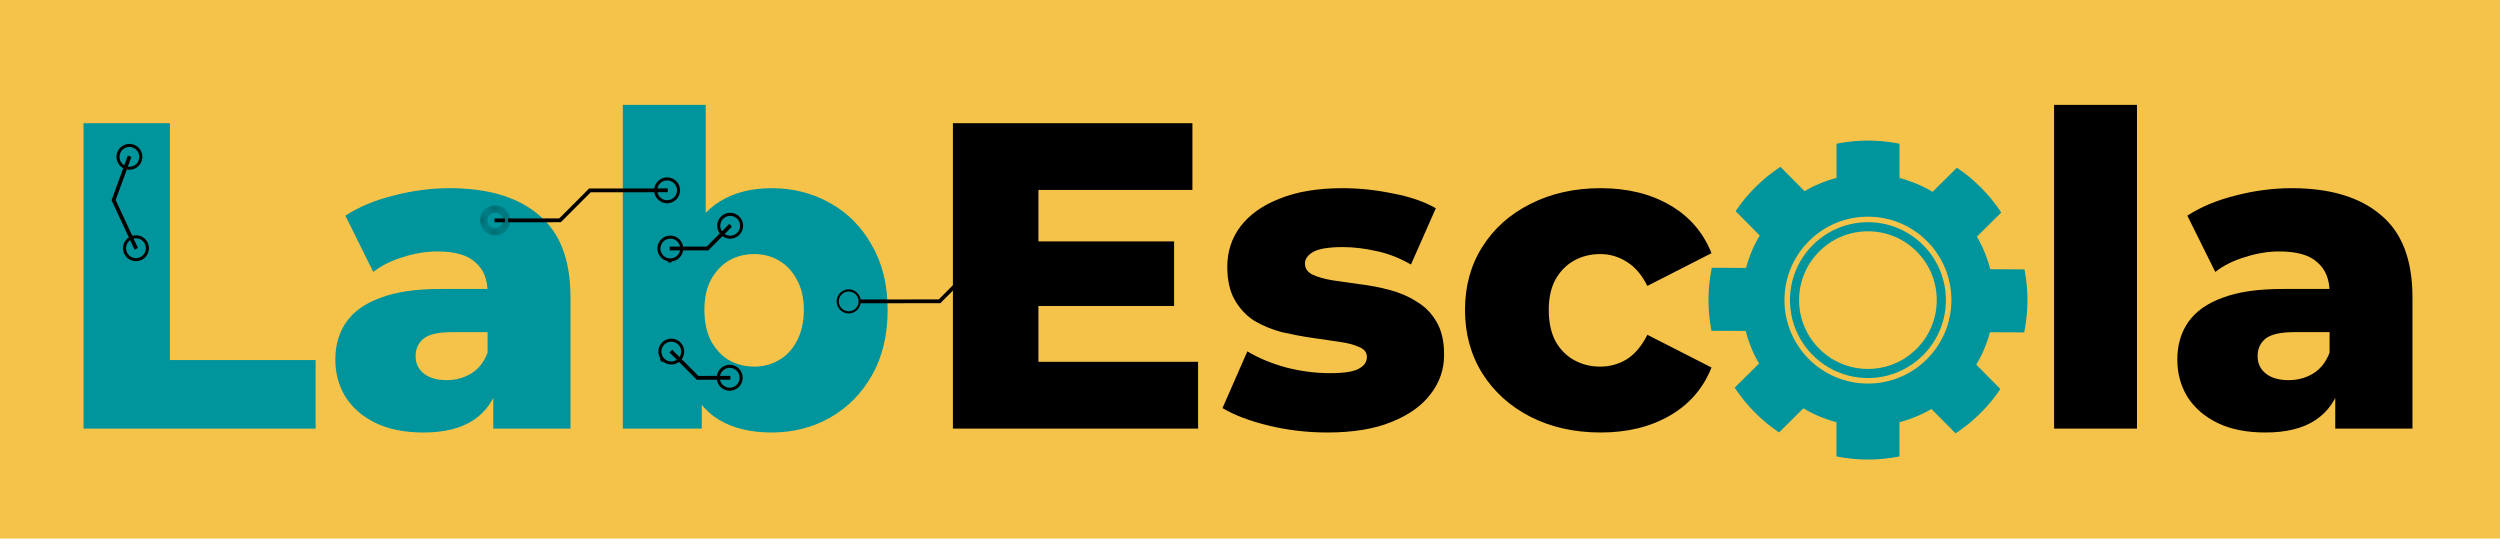 <svg width="210" height="46" viewBox="0 0 210 46" fill="none" xmlns="http://www.w3.org/2000/svg">
<g clip-path="url(#clip0_85_123)">
<rect width="210" height="45.234" fill="#F6C34A"/>
<path d="M7.016 36V10.347H14.272V30.246H26.512V36H7.016ZM41.434 36V32.299L40.958 31.383V24.566C40.958 23.467 40.616 22.624 39.932 22.038C39.272 21.427 38.209 21.121 36.743 21.121C35.791 21.121 34.826 21.28 33.848 21.598C32.871 21.891 32.041 22.306 31.356 22.844L29.011 18.116C30.135 17.383 31.479 16.821 33.042 16.43C34.63 16.015 36.206 15.807 37.77 15.807C40.995 15.807 43.486 16.553 45.246 18.043C47.029 19.509 47.921 21.818 47.921 24.969V36H41.434ZM35.571 36.33C33.983 36.33 32.639 36.061 31.54 35.524C30.44 34.986 29.597 34.253 29.011 33.325C28.449 32.396 28.168 31.358 28.168 30.21C28.168 28.988 28.474 27.938 29.084 27.058C29.72 26.154 30.684 25.47 31.979 25.006C33.274 24.517 34.948 24.273 37 24.273H41.691V27.901H37.953C36.829 27.901 36.035 28.084 35.571 28.451C35.131 28.817 34.911 29.306 34.911 29.917C34.911 30.527 35.143 31.016 35.608 31.383C36.072 31.749 36.707 31.932 37.513 31.932C38.27 31.932 38.955 31.749 39.565 31.383C40.2 30.992 40.665 30.405 40.958 29.623L41.911 32.189C41.544 33.557 40.824 34.595 39.749 35.304C38.698 35.988 37.305 36.33 35.571 36.33ZM64.812 36.33C63.029 36.33 61.539 35.963 60.342 35.23C59.169 34.498 58.289 33.374 57.703 31.859C57.117 30.344 56.824 28.402 56.824 26.032C56.824 23.711 57.129 21.793 57.74 20.279C58.375 18.764 59.291 17.64 60.488 16.907C61.685 16.174 63.127 15.807 64.812 15.807C66.62 15.807 68.257 16.223 69.723 17.053C71.213 17.884 72.386 19.069 73.241 20.608C74.121 22.123 74.561 23.931 74.561 26.032C74.561 28.158 74.121 29.99 73.241 31.529C72.386 33.044 71.213 34.229 69.723 35.084C68.257 35.914 66.62 36.33 64.812 36.33ZM52.316 36V8.808H59.279V19.472L58.912 26.032L58.949 32.592V36H52.316ZM63.347 30.796C64.128 30.796 64.825 30.613 65.436 30.246C66.071 29.88 66.572 29.343 66.938 28.634C67.329 27.901 67.524 27.034 67.524 26.032C67.524 25.03 67.329 24.188 66.938 23.503C66.572 22.795 66.071 22.257 65.436 21.891C64.825 21.524 64.128 21.341 63.347 21.341C62.565 21.341 61.856 21.524 61.221 21.891C60.61 22.257 60.109 22.795 59.719 23.503C59.352 24.188 59.169 25.03 59.169 26.032C59.169 27.034 59.352 27.901 59.719 28.634C60.109 29.343 60.61 29.88 61.221 30.246C61.856 30.613 62.565 30.796 63.347 30.796Z" fill="#00949C"/>
<path fill-rule="evenodd" clip-rule="evenodd" d="M159.553 14.953C160.543 15.209 161.477 15.602 162.334 16.115L164.381 14.089C165.859 15.083 167.126 16.364 168.106 17.852L166.059 19.877C166.554 20.723 166.933 21.643 167.179 22.615L170.058 22.629C170.219 23.465 170.307 24.325 170.307 25.209C170.307 26.139 170.212 27.048 170.033 27.922L167.154 27.908C166.898 28.877 166.508 29.793 166.006 30.632L168.032 32.678C167.038 34.156 165.757 35.423 164.268 36.402L162.243 34.356C161.414 34.84 160.512 35.216 159.557 35.462V38.34C158.7 38.512 157.815 38.603 156.91 38.603C156.004 38.603 155.119 38.512 154.262 38.34V35.462C153.272 35.205 152.338 34.812 151.485 34.3L149.438 36.325C147.96 35.332 146.693 34.051 145.713 32.562L147.76 30.537C147.265 29.691 146.886 28.772 146.64 27.799L143.761 27.785C143.6 26.95 143.512 26.09 143.512 25.206C143.512 24.275 143.607 23.366 143.789 22.492L146.668 22.506C146.925 21.538 147.311 20.622 147.816 19.783L145.791 17.736C146.784 16.259 148.066 14.992 149.554 14.012L151.58 16.055C152.409 15.571 153.311 15.195 154.266 14.949V12.071C155.123 11.899 156.007 11.808 156.913 11.808C157.819 11.808 158.704 11.899 159.56 12.071V14.949L159.553 14.953ZM156.906 18.663C153.29 18.663 150.358 21.594 150.358 25.209C150.358 28.824 153.29 31.755 156.906 31.755C160.522 31.755 163.454 28.824 163.454 25.209C163.454 21.594 160.522 18.663 156.906 18.663ZM156.906 19.428C153.715 19.428 151.124 22.015 151.124 25.209C151.124 28.403 153.711 30.99 156.906 30.99C160.101 30.99 162.688 28.403 162.688 25.209C162.688 22.015 160.101 19.428 156.906 19.428ZM156.906 18.2C153.034 18.2 149.895 21.337 149.895 25.209C149.895 29.081 153.034 32.218 156.906 32.218C160.779 32.218 163.917 29.081 163.917 25.209C163.917 21.337 160.779 18.2 156.906 18.2Z" fill="#00949C"/>
<path d="M86.713 20.279H98.624V25.702H86.713V20.279ZM87.227 30.393H100.639V36H80.044V10.347H100.163V15.954H87.227V30.393ZM111.484 36.33C109.798 36.33 108.149 36.134 106.537 35.743C104.949 35.353 103.666 34.864 102.689 34.278L104.777 29.514C105.706 30.075 106.793 30.527 108.039 30.869C109.285 31.187 110.507 31.346 111.704 31.346C112.876 31.346 113.683 31.224 114.122 30.979C114.587 30.735 114.819 30.405 114.819 29.99C114.819 29.599 114.599 29.318 114.159 29.147C113.744 28.952 113.182 28.805 112.473 28.707C111.789 28.61 111.032 28.5 110.201 28.377C109.371 28.255 108.528 28.096 107.673 27.901C106.842 27.681 106.072 27.363 105.364 26.948C104.68 26.508 104.13 25.922 103.715 25.189C103.299 24.456 103.092 23.528 103.092 22.404C103.092 21.134 103.458 20.01 104.191 19.032C104.949 18.031 106.048 17.249 107.489 16.687C108.931 16.101 110.69 15.807 112.767 15.807C114.159 15.807 115.564 15.954 116.981 16.247C118.422 16.516 119.632 16.931 120.609 17.493L118.52 22.221C117.543 21.659 116.566 21.28 115.588 21.085C114.611 20.865 113.683 20.755 112.803 20.755C111.63 20.755 110.8 20.889 110.311 21.158C109.847 21.427 109.615 21.757 109.615 22.148C109.615 22.538 109.823 22.844 110.238 23.064C110.653 23.259 111.203 23.418 111.887 23.54C112.596 23.638 113.365 23.748 114.196 23.87C115.026 23.968 115.857 24.126 116.688 24.346C117.543 24.566 118.312 24.896 118.997 25.336C119.705 25.751 120.267 26.325 120.682 27.058C121.098 27.767 121.305 28.683 121.305 29.807C121.305 31.028 120.927 32.128 120.169 33.105C119.436 34.082 118.337 34.864 116.871 35.45C115.43 36.037 113.634 36.33 111.484 36.33ZM134.457 36.33C132.258 36.33 130.291 35.89 128.557 35.011C126.847 34.131 125.503 32.922 124.526 31.383C123.548 29.819 123.06 28.035 123.06 26.032C123.06 24.029 123.548 22.257 124.526 20.718C125.503 19.179 126.847 17.982 128.557 17.127C130.291 16.247 132.258 15.807 134.457 15.807C136.705 15.807 138.647 16.284 140.284 17.237C141.921 18.19 143.081 19.533 143.765 21.268L138.378 24.017C137.914 23.088 137.34 22.416 136.656 22.001C135.972 21.561 135.227 21.341 134.42 21.341C133.614 21.341 132.881 21.524 132.221 21.891C131.562 22.257 131.037 22.795 130.646 23.503C130.279 24.188 130.096 25.03 130.096 26.032C130.096 27.058 130.279 27.925 130.646 28.634C131.037 29.343 131.562 29.88 132.221 30.246C132.881 30.613 133.614 30.796 134.42 30.796C135.227 30.796 135.972 30.588 136.656 30.173C137.34 29.733 137.914 29.049 138.378 28.121L143.765 30.869C143.081 32.604 141.921 33.948 140.284 34.901C138.647 35.853 136.705 36.33 134.457 36.33Z" fill="black"/>
<path d="M172.543 36V8.808H179.506V36H172.543ZM196.161 36V32.299L195.684 31.383V24.566C195.684 23.467 195.342 22.624 194.658 22.038C193.999 21.427 192.936 21.121 191.47 21.121C190.517 21.121 189.552 21.28 188.575 21.598C187.598 21.891 186.767 22.306 186.083 22.844L183.737 18.116C184.861 17.383 186.205 16.821 187.769 16.43C189.357 16.015 190.932 15.807 192.496 15.807C195.721 15.807 198.213 16.553 199.972 18.043C201.755 19.509 202.647 21.818 202.647 24.969V36H196.161ZM190.297 36.33C188.709 36.33 187.365 36.061 186.266 35.524C185.167 34.986 184.324 34.253 183.737 33.325C183.175 32.396 182.894 31.358 182.894 30.21C182.894 28.988 183.2 27.938 183.811 27.058C184.446 26.154 185.411 25.47 186.706 25.006C188.001 24.517 189.674 24.273 191.726 24.273H196.417V27.901H192.679C191.555 27.901 190.761 28.084 190.297 28.451C189.857 28.817 189.638 29.306 189.638 29.917C189.638 30.527 189.87 31.016 190.334 31.383C190.798 31.749 191.433 31.932 192.239 31.932C192.997 31.932 193.681 31.749 194.292 31.383C194.927 30.992 195.391 30.405 195.684 29.623L196.637 32.189C196.271 33.557 195.55 34.595 194.475 35.304C193.424 35.988 192.032 36.33 190.297 36.33Z" fill="black"/>
<path d="M81.684 22.638L81.71 22.611L81.748 22.611L93.421 22.599L93.421 22.462L81.654 22.474L78.92 25.214L78.894 25.241L78.856 25.241L71.329 25.249L71.329 25.385L78.95 25.378L81.684 22.638Z" fill="#00949C" stroke="black" stroke-width="0.182"/>
<path d="M92.904 23.359C93.068 23.469 93.261 23.527 93.457 23.527C93.721 23.526 93.974 23.42 94.16 23.233C94.347 23.047 94.452 22.794 94.452 22.53C94.452 22.333 94.393 22.141 94.284 21.977C94.174 21.814 94.019 21.686 93.837 21.611C93.655 21.536 93.455 21.516 93.261 21.555C93.069 21.594 92.891 21.689 92.752 21.828C92.613 21.967 92.519 22.145 92.48 22.338C92.442 22.531 92.462 22.731 92.537 22.913C92.613 23.095 92.741 23.25 92.904 23.359ZM92.945 21.765C93.097 21.663 93.275 21.609 93.457 21.609C93.578 21.609 93.698 21.632 93.81 21.678C93.922 21.724 94.024 21.792 94.11 21.878C94.195 21.963 94.263 22.065 94.31 22.177C94.356 22.289 94.38 22.409 94.38 22.53C94.38 22.712 94.326 22.89 94.225 23.042C94.124 23.194 93.98 23.312 93.811 23.382C93.643 23.452 93.458 23.47 93.279 23.435C93.1 23.399 92.936 23.312 92.807 23.183C92.678 23.054 92.59 22.89 92.554 22.712C92.519 22.533 92.537 22.347 92.606 22.179C92.676 22.011 92.794 21.866 92.945 21.765Z" fill="#00949C" stroke="black" stroke-width="0.182"/>
<path d="M71.291 24.395C71.473 24.395 71.652 24.449 71.803 24.55C71.955 24.651 72.073 24.795 72.143 24.963C72.213 25.132 72.231 25.317 72.196 25.496C72.16 25.675 72.073 25.839 71.944 25.968C71.815 26.097 71.651 26.185 71.473 26.221C71.294 26.256 71.109 26.238 70.94 26.169C70.772 26.099 70.627 25.981 70.526 25.83C70.425 25.678 70.37 25.5 70.37 25.318C70.37 25.197 70.393 25.077 70.439 24.965C70.485 24.853 70.553 24.751 70.639 24.665C70.724 24.579 70.826 24.511 70.938 24.465C71.05 24.419 71.17 24.395 71.291 24.395Z" fill="#00949C" stroke="black" stroke-width="0.182"/>
<path d="M49.554 16.088L49.581 16.061L49.618 16.061L56.002 16.055L56.002 15.918L49.522 15.925L47.04 18.411L47.014 18.438L46.976 18.438L41.629 18.443L41.629 18.581L47.071 18.576L49.554 16.088Z" fill="#00949C" stroke="black" stroke-width="0.182"/>
<path d="M55.486 16.815C55.65 16.924 55.842 16.982 56.039 16.982L56.039 17.073L56.039 16.982C56.303 16.982 56.556 16.876 56.742 16.689C56.929 16.503 57.034 16.249 57.034 15.985L57.124 15.985L57.034 15.985C57.033 15.789 56.975 15.596 56.865 15.433C56.756 15.269 56.6 15.142 56.418 15.066C56.236 14.991 56.036 14.972 55.843 15.011C55.65 15.049 55.473 15.144 55.334 15.284C55.194 15.423 55.1 15.6 55.062 15.793C55.023 15.987 55.043 16.187 55.119 16.369C55.194 16.55 55.322 16.706 55.486 16.815ZM55.526 15.22C55.678 15.119 55.856 15.065 56.038 15.065C56.159 15.064 56.279 15.088 56.391 15.134C56.503 15.181 56.605 15.248 56.691 15.334C56.776 15.419 56.844 15.521 56.891 15.633C56.937 15.745 56.961 15.864 56.961 15.986C56.961 16.168 56.907 16.346 56.806 16.498C56.705 16.649 56.561 16.767 56.393 16.837C56.224 16.907 56.039 16.926 55.861 16.89C55.682 16.855 55.517 16.767 55.388 16.639C55.259 16.51 55.171 16.346 55.136 16.167C55.1 15.988 55.118 15.803 55.188 15.634C55.257 15.466 55.375 15.322 55.526 15.22Z" fill="#00949C" stroke="black" stroke-width="0.182"/>
<mask id="path-10-inside-1_85_123" fill="white">
<path d="M41.593 19.599C41.808 19.598 42.018 19.534 42.197 19.415C42.375 19.295 42.514 19.125 42.596 18.927C42.678 18.728 42.699 18.51 42.657 18.299C42.615 18.088 42.511 17.895 42.359 17.743C42.207 17.591 42.014 17.488 41.803 17.447C41.592 17.405 41.374 17.427 41.175 17.509C40.977 17.591 40.807 17.731 40.688 17.909C40.569 18.088 40.505 18.298 40.506 18.513C40.506 18.801 40.621 19.077 40.825 19.281C41.029 19.484 41.305 19.598 41.593 19.599C42.193 19.598 40.994 19.602 41.593 19.599ZM41.593 17.681C41.757 17.681 41.917 17.73 42.054 17.821C42.19 17.912 42.297 18.042 42.36 18.194C42.422 18.345 42.439 18.512 42.407 18.673C42.375 18.834 42.296 18.982 42.18 19.099C42.064 19.215 41.916 19.294 41.755 19.326C41.594 19.359 41.427 19.342 41.276 19.28C41.124 19.217 40.994 19.111 40.902 18.975C40.811 18.839 40.762 18.678 40.761 18.514C40.761 18.293 40.849 18.081 41.005 17.925C41.16 17.769 41.372 17.681 41.593 17.681V17.681Z"/>
</mask>
<path d="M41.593 19.599C41.808 19.598 42.018 19.534 42.197 19.415C42.375 19.295 42.514 19.125 42.596 18.927C42.678 18.728 42.699 18.51 42.657 18.299C42.615 18.088 42.511 17.895 42.359 17.743C42.207 17.591 42.014 17.488 41.803 17.447C41.592 17.405 41.374 17.427 41.175 17.509C40.977 17.591 40.807 17.731 40.688 17.909C40.569 18.088 40.505 18.298 40.506 18.513C40.506 18.801 40.621 19.077 40.825 19.281C41.029 19.484 41.305 19.598 41.593 19.599C42.193 19.598 40.994 19.602 41.593 19.599ZM41.593 17.681C41.757 17.681 41.917 17.73 42.054 17.821C42.19 17.912 42.297 18.042 42.36 18.194C42.422 18.345 42.439 18.512 42.407 18.673C42.375 18.834 42.296 18.982 42.18 19.099C42.064 19.215 41.916 19.294 41.755 19.326C41.594 19.359 41.427 19.342 41.276 19.28C41.124 19.217 40.994 19.111 40.902 18.975C40.811 18.839 40.762 18.678 40.761 18.514C40.761 18.293 40.849 18.081 41.005 17.925C41.16 17.769 41.372 17.681 41.593 17.681V17.681Z" fill="#00949C"/>
<path d="M41.593 19.599L41.592 19.417L41.593 19.417L41.593 19.599ZM40.506 18.513L40.324 18.513L40.324 18.513L40.506 18.513ZM41.593 19.599L41.594 19.78L41.593 19.78L41.593 19.599ZM40.761 18.514L40.58 18.515L40.58 18.514L40.761 18.514ZM41.593 19.417C41.772 19.417 41.947 19.363 42.096 19.264L42.298 19.566C42.089 19.705 41.844 19.78 41.594 19.78L41.593 19.417ZM42.096 19.264C42.244 19.164 42.36 19.023 42.428 18.857L42.764 18.996C42.668 19.228 42.506 19.426 42.298 19.566L42.096 19.264ZM42.428 18.857C42.496 18.692 42.514 18.51 42.479 18.335L42.835 18.263C42.885 18.509 42.86 18.764 42.764 18.996L42.428 18.857ZM42.479 18.335C42.444 18.159 42.358 17.998 42.231 17.872L42.488 17.615C42.665 17.792 42.786 18.018 42.835 18.263L42.479 18.335ZM42.231 17.872C42.104 17.745 41.943 17.659 41.768 17.625L41.838 17.268C42.084 17.317 42.31 17.438 42.488 17.615L42.231 17.872ZM41.768 17.625C41.592 17.59 41.41 17.608 41.245 17.677L41.106 17.341C41.337 17.245 41.592 17.22 41.838 17.268L41.768 17.625ZM41.245 17.677C41.08 17.745 40.939 17.861 40.839 18.01L40.537 17.808C40.676 17.6 40.874 17.437 41.106 17.341L41.245 17.677ZM40.839 18.01C40.74 18.159 40.687 18.334 40.687 18.513L40.324 18.513C40.324 18.262 40.398 18.017 40.537 17.808L40.839 18.01ZM40.687 18.512C40.688 18.753 40.784 18.983 40.953 19.152L40.697 19.409C40.459 19.172 40.325 18.85 40.324 18.513L40.687 18.512ZM40.953 19.152C41.123 19.322 41.353 19.417 41.593 19.417L41.593 19.78C41.257 19.78 40.935 19.647 40.697 19.409L40.953 19.152ZM41.593 19.417C41.668 19.417 41.715 19.417 41.741 19.417C41.754 19.417 41.763 19.417 41.767 19.417C41.768 19.417 41.769 19.417 41.769 19.417C41.77 19.417 41.772 19.417 41.774 19.417C41.775 19.417 41.778 19.417 41.782 19.418C41.784 19.418 41.79 19.419 41.794 19.419C41.804 19.421 41.856 19.44 41.892 19.467C41.947 19.617 41.837 19.766 41.809 19.775C41.801 19.777 41.79 19.779 41.786 19.779C41.784 19.779 41.781 19.78 41.779 19.78C41.778 19.78 41.777 19.78 41.776 19.78C41.773 19.78 41.771 19.78 41.771 19.78C41.77 19.78 41.769 19.78 41.768 19.78C41.767 19.78 41.766 19.78 41.764 19.78C41.754 19.78 41.73 19.781 41.7 19.781C41.669 19.781 41.632 19.781 41.594 19.781C41.556 19.781 41.519 19.781 41.488 19.782C41.458 19.782 41.434 19.782 41.424 19.782C41.422 19.782 41.421 19.782 41.42 19.782C41.419 19.782 41.418 19.782 41.417 19.781C41.417 19.781 41.415 19.781 41.412 19.781C41.411 19.781 41.41 19.781 41.409 19.781C41.407 19.781 41.404 19.781 41.402 19.78C41.398 19.78 41.387 19.778 41.379 19.777C41.35 19.767 41.24 19.619 41.294 19.469C41.33 19.442 41.381 19.422 41.391 19.421C41.395 19.42 41.402 19.419 41.404 19.419C41.408 19.419 41.411 19.418 41.412 19.418C41.414 19.418 41.416 19.418 41.416 19.418C41.417 19.418 41.418 19.418 41.419 19.418C41.423 19.418 41.432 19.418 41.444 19.418C41.47 19.418 41.517 19.417 41.592 19.417L41.594 19.78C41.519 19.781 41.473 19.781 41.447 19.781C41.434 19.781 41.428 19.781 41.426 19.781C41.425 19.781 41.426 19.781 41.426 19.781C41.426 19.781 41.428 19.781 41.429 19.781C41.43 19.781 41.433 19.781 41.437 19.781C41.439 19.78 41.445 19.78 41.45 19.779C41.459 19.777 41.51 19.758 41.547 19.73C41.601 19.581 41.49 19.432 41.462 19.423C41.454 19.421 41.442 19.419 41.439 19.419C41.437 19.419 41.433 19.419 41.432 19.419C41.431 19.418 41.429 19.418 41.429 19.418C41.426 19.418 41.425 19.418 41.425 19.418C41.424 19.418 41.424 19.418 41.424 19.418C41.424 19.418 41.425 19.418 41.426 19.418C41.434 19.418 41.457 19.418 41.488 19.418C41.518 19.418 41.555 19.418 41.593 19.418C41.63 19.418 41.668 19.418 41.698 19.418C41.729 19.417 41.751 19.417 41.76 19.417C41.761 19.417 41.761 19.417 41.761 19.417C41.761 19.417 41.761 19.417 41.761 19.417C41.761 19.417 41.759 19.417 41.757 19.417C41.756 19.417 41.755 19.417 41.754 19.418C41.752 19.418 41.749 19.418 41.747 19.418C41.743 19.419 41.732 19.42 41.724 19.422C41.696 19.431 41.586 19.581 41.641 19.73C41.677 19.757 41.729 19.776 41.738 19.778C41.742 19.779 41.749 19.779 41.751 19.78C41.755 19.78 41.758 19.78 41.758 19.78C41.76 19.78 41.762 19.78 41.762 19.78C41.762 19.78 41.762 19.78 41.762 19.78C41.76 19.78 41.754 19.78 41.741 19.78C41.715 19.78 41.669 19.78 41.594 19.78L41.593 19.417ZM41.593 17.499C41.793 17.499 41.989 17.559 42.155 17.67L41.953 17.972C41.846 17.901 41.721 17.863 41.593 17.862L41.593 17.499ZM42.155 17.67C42.321 17.781 42.451 17.939 42.528 18.124L42.192 18.263C42.143 18.145 42.06 18.043 41.953 17.972L42.155 17.67ZM42.528 18.124C42.604 18.309 42.624 18.512 42.585 18.709L42.229 18.638C42.254 18.512 42.241 18.382 42.192 18.263L42.528 18.124ZM42.585 18.709C42.546 18.905 42.45 19.085 42.309 19.227L42.052 18.97C42.142 18.879 42.204 18.764 42.229 18.638L42.585 18.709ZM42.309 19.227C42.167 19.369 41.987 19.465 41.791 19.504L41.72 19.148C41.845 19.123 41.961 19.061 42.052 18.97L42.309 19.227ZM41.791 19.504C41.595 19.544 41.391 19.524 41.206 19.448L41.345 19.112C41.463 19.161 41.594 19.173 41.72 19.148L41.791 19.504ZM41.206 19.448C41.021 19.372 40.863 19.242 40.752 19.076L41.053 18.874C41.125 18.98 41.226 19.063 41.345 19.112L41.206 19.448ZM40.752 19.076C40.64 18.91 40.58 18.715 40.58 18.515L40.943 18.514C40.943 18.642 40.982 18.767 41.053 18.874L40.752 19.076ZM40.58 18.514C40.579 18.245 40.686 17.987 40.876 17.797L41.133 18.054C41.011 18.176 40.943 18.341 40.943 18.514L40.58 18.514ZM40.876 17.797C41.066 17.607 41.324 17.5 41.593 17.499L41.593 17.862C41.42 17.863 41.255 17.931 41.133 18.054L40.876 17.797Z" fill="black" mask="url(#path-10-inside-1_85_123)"/>
<path d="M58.568 31.806L61.261 31.803L61.261 31.665L58.663 31.667L58.625 31.667L58.598 31.641L56.463 29.51L56.366 29.607L58.568 31.806Z" fill="#00949C" stroke="black" stroke-width="0.182"/>
<path d="M60.743 32.563C60.908 32.673 61.101 32.731 61.298 32.73C61.562 32.73 61.816 32.624 62.002 32.437C62.188 32.25 62.293 31.996 62.293 31.732C62.293 31.534 62.234 31.342 62.124 31.178C62.014 31.014 61.858 30.886 61.676 30.811C61.493 30.735 61.293 30.716 61.099 30.755C60.906 30.794 60.728 30.889 60.589 31.029C60.45 31.169 60.355 31.347 60.317 31.54C60.279 31.734 60.299 31.934 60.375 32.117C60.451 32.299 60.579 32.454 60.743 32.563ZM60.783 30.966C60.935 30.865 61.114 30.811 61.297 30.811C61.541 30.811 61.775 30.908 61.948 31.081C62.121 31.253 62.218 31.487 62.219 31.732C62.22 31.915 62.166 32.093 62.065 32.246C61.964 32.398 61.819 32.517 61.651 32.587C61.482 32.657 61.296 32.676 61.117 32.641C60.937 32.605 60.772 32.518 60.643 32.388C60.514 32.259 60.425 32.095 60.39 31.915C60.354 31.736 60.372 31.55 60.442 31.381C60.512 31.212 60.631 31.068 60.783 30.966Z" fill="#00949C" stroke="black" stroke-width="0.182"/>
<path d="M55.684 30.238L55.706 30.259C55.842 30.386 56.011 30.473 56.194 30.509C56.387 30.547 56.587 30.527 56.769 30.451C56.95 30.375 57.105 30.248 57.214 30.084C57.324 29.92 57.382 29.728 57.382 29.531C57.381 29.334 57.323 29.142 57.213 28.978C57.104 28.815 56.949 28.687 56.767 28.612C56.585 28.537 56.385 28.517 56.192 28.555C55.999 28.594 55.822 28.689 55.682 28.828C55.496 29.015 55.392 29.269 55.392 29.533C55.392 29.788 55.49 30.033 55.664 30.218L55.684 30.238ZM55.548 30.223C55.571 30.25 55.594 30.277 55.62 30.302L55.684 30.238L55.58 30.134L55.564 30.118C55.563 30.117 55.563 30.117 55.564 30.118L55.565 30.119L55.567 30.122C55.569 30.124 55.584 30.151 55.589 30.177C55.578 30.197 55.563 30.212 55.548 30.223ZM55.736 28.881L55.736 28.881C55.909 28.708 56.143 28.611 56.387 28.611C56.632 28.61 56.866 28.707 57.039 28.879L56.975 28.944L57.039 28.879C57.169 29.008 57.256 29.172 57.292 29.351C57.328 29.53 57.31 29.715 57.24 29.884C57.17 30.052 57.053 30.196 56.901 30.297C56.75 30.399 56.572 30.453 56.389 30.453C56.207 30.453 56.029 30.4 55.877 30.299C55.725 30.197 55.607 30.054 55.537 29.885C55.467 29.717 55.449 29.532 55.484 29.353C55.519 29.174 55.607 29.01 55.736 28.881Z" fill="#00949C" stroke="black" stroke-width="0.182"/>
<path d="M59.456 20.942L61.359 19.036L61.261 18.938L59.426 20.778L59.399 20.804L59.361 20.804L56.345 20.808L56.345 20.944L59.456 20.942Z" fill="#00949C" stroke="black" stroke-width="0.182"/>
<path d="M61.531 19.94C61.724 19.901 61.902 19.806 62.041 19.666C62.227 19.479 62.331 19.225 62.331 18.961C62.331 18.696 62.225 18.443 62.038 18.256C61.898 18.117 61.721 18.022 61.527 17.984C61.333 17.946 61.133 17.966 60.95 18.042C60.768 18.117 60.613 18.245 60.503 18.41C60.394 18.574 60.336 18.767 60.336 18.964C60.337 19.162 60.395 19.355 60.505 19.518C60.615 19.682 60.772 19.81 60.954 19.885C61.136 19.96 61.337 19.979 61.531 19.94ZM60.429 18.783C60.465 18.604 60.553 18.439 60.683 18.31C60.855 18.137 61.09 18.041 61.334 18.04C61.578 18.04 61.812 18.137 61.986 18.309C62.115 18.438 62.204 18.602 62.24 18.781C62.276 18.96 62.258 19.146 62.189 19.315C62.119 19.485 62.001 19.629 61.849 19.731C61.697 19.833 61.519 19.887 61.336 19.887C61.153 19.888 60.974 19.834 60.822 19.732C60.67 19.631 60.551 19.486 60.481 19.317C60.412 19.148 60.393 18.962 60.429 18.783Z" fill="#00949C" stroke="black" stroke-width="0.182"/>
<path d="M56.309 21.873L56.339 21.872C56.525 21.866 56.706 21.808 56.861 21.704C57.024 21.594 57.151 21.439 57.226 21.257C57.301 21.075 57.321 20.875 57.282 20.682C57.243 20.489 57.148 20.312 57.009 20.173C56.87 20.034 56.693 19.939 56.499 19.901C56.306 19.863 56.106 19.883 55.925 19.958C55.743 20.033 55.588 20.161 55.478 20.324C55.369 20.488 55.31 20.68 55.31 20.877C55.311 21.141 55.417 21.394 55.604 21.581C55.784 21.761 56.026 21.865 56.281 21.873L56.309 21.873ZM56.202 21.959C56.237 21.962 56.273 21.964 56.309 21.964L56.308 21.873L56.162 21.873L56.139 21.873C56.138 21.873 56.138 21.873 56.139 21.873L56.141 21.873L56.144 21.873C56.147 21.874 56.176 21.882 56.198 21.897C56.205 21.919 56.205 21.94 56.202 21.959ZM55.386 20.877L55.386 20.877C55.386 20.632 55.483 20.398 55.656 20.225C55.828 20.052 56.062 19.955 56.306 19.954L56.307 20.045L56.307 19.954C56.489 19.954 56.667 20.008 56.819 20.109C56.97 20.21 57.089 20.354 57.159 20.522C57.228 20.691 57.247 20.876 57.212 21.055C57.176 21.233 57.089 21.398 56.96 21.527C56.831 21.656 56.667 21.744 56.488 21.779C56.309 21.815 56.124 21.797 55.956 21.728C55.787 21.658 55.643 21.54 55.542 21.389C55.44 21.237 55.386 21.059 55.386 20.877Z" fill="#00949C" stroke="black" stroke-width="0.182"/>
<path d="M9.468 16.815L11.343 20.848L11.469 20.789L9.632 16.841L9.616 16.806L9.629 16.771L10.921 13.233L10.792 13.185L9.468 16.815Z" fill="#00949C" stroke="black" stroke-width="0.182"/>
<path d="M10.436 20.699C10.406 20.894 10.435 21.094 10.518 21.273L10.436 21.311L10.518 21.273C10.63 21.512 10.832 21.696 11.08 21.787C11.328 21.877 11.602 21.866 11.841 21.756L11.879 21.838L11.841 21.756C12.02 21.673 12.171 21.539 12.274 21.37C12.376 21.202 12.427 21.006 12.419 20.809C12.41 20.612 12.344 20.422 12.227 20.262C12.111 20.103 11.95 19.982 11.764 19.914C11.579 19.846 11.377 19.835 11.185 19.882C10.994 19.928 10.82 20.031 10.687 20.177C10.553 20.322 10.466 20.504 10.436 20.699ZM11.902 20.063C12.058 20.159 12.182 20.298 12.259 20.464C12.361 20.686 12.372 20.94 12.287 21.169C12.203 21.399 12.031 21.586 11.81 21.689C11.644 21.766 11.459 21.792 11.279 21.764C11.098 21.736 10.93 21.655 10.795 21.531C10.661 21.408 10.566 21.247 10.523 21.069C10.48 20.892 10.49 20.705 10.553 20.534C10.616 20.362 10.728 20.213 10.876 20.105C11.024 19.998 11.2 19.936 11.383 19.929C11.565 19.921 11.746 19.968 11.902 20.063Z" fill="#00949C" stroke="black" stroke-width="0.182"/>
<path d="M9.935 12.832C9.867 13.017 9.856 13.218 9.903 13.409C9.949 13.6 10.052 13.774 10.197 13.907C10.342 14.04 10.523 14.127 10.717 14.157C10.912 14.187 11.111 14.159 11.29 14.076C11.468 13.993 11.618 13.859 11.72 13.691C11.823 13.523 11.873 13.328 11.864 13.131C11.856 12.934 11.79 12.745 11.673 12.586C11.557 12.427 11.396 12.306 11.212 12.238C10.963 12.148 10.69 12.16 10.45 12.271C10.211 12.383 10.025 12.584 9.935 12.832L9.935 12.832ZM11.186 12.309L11.186 12.309C11.415 12.393 11.602 12.565 11.705 12.787C11.808 13.008 11.819 13.261 11.736 13.491L11.65 13.46L11.736 13.491C11.673 13.662 11.561 13.811 11.414 13.919C11.267 14.026 11.091 14.088 10.909 14.096C10.727 14.103 10.547 14.057 10.391 13.962C10.235 13.868 10.111 13.729 10.034 13.563C9.957 13.398 9.931 13.214 9.959 13.034C9.987 12.854 10.068 12.686 10.191 12.552C10.314 12.417 10.474 12.323 10.652 12.279C10.829 12.236 11.014 12.246 11.186 12.309Z" fill="#00949C" stroke="black" stroke-width="0.182"/>
</g>
<defs>
<clipPath id="clip0_85_123">
<rect width="210" height="45.234" fill="white"/>
</clipPath>
</defs>
</svg>
